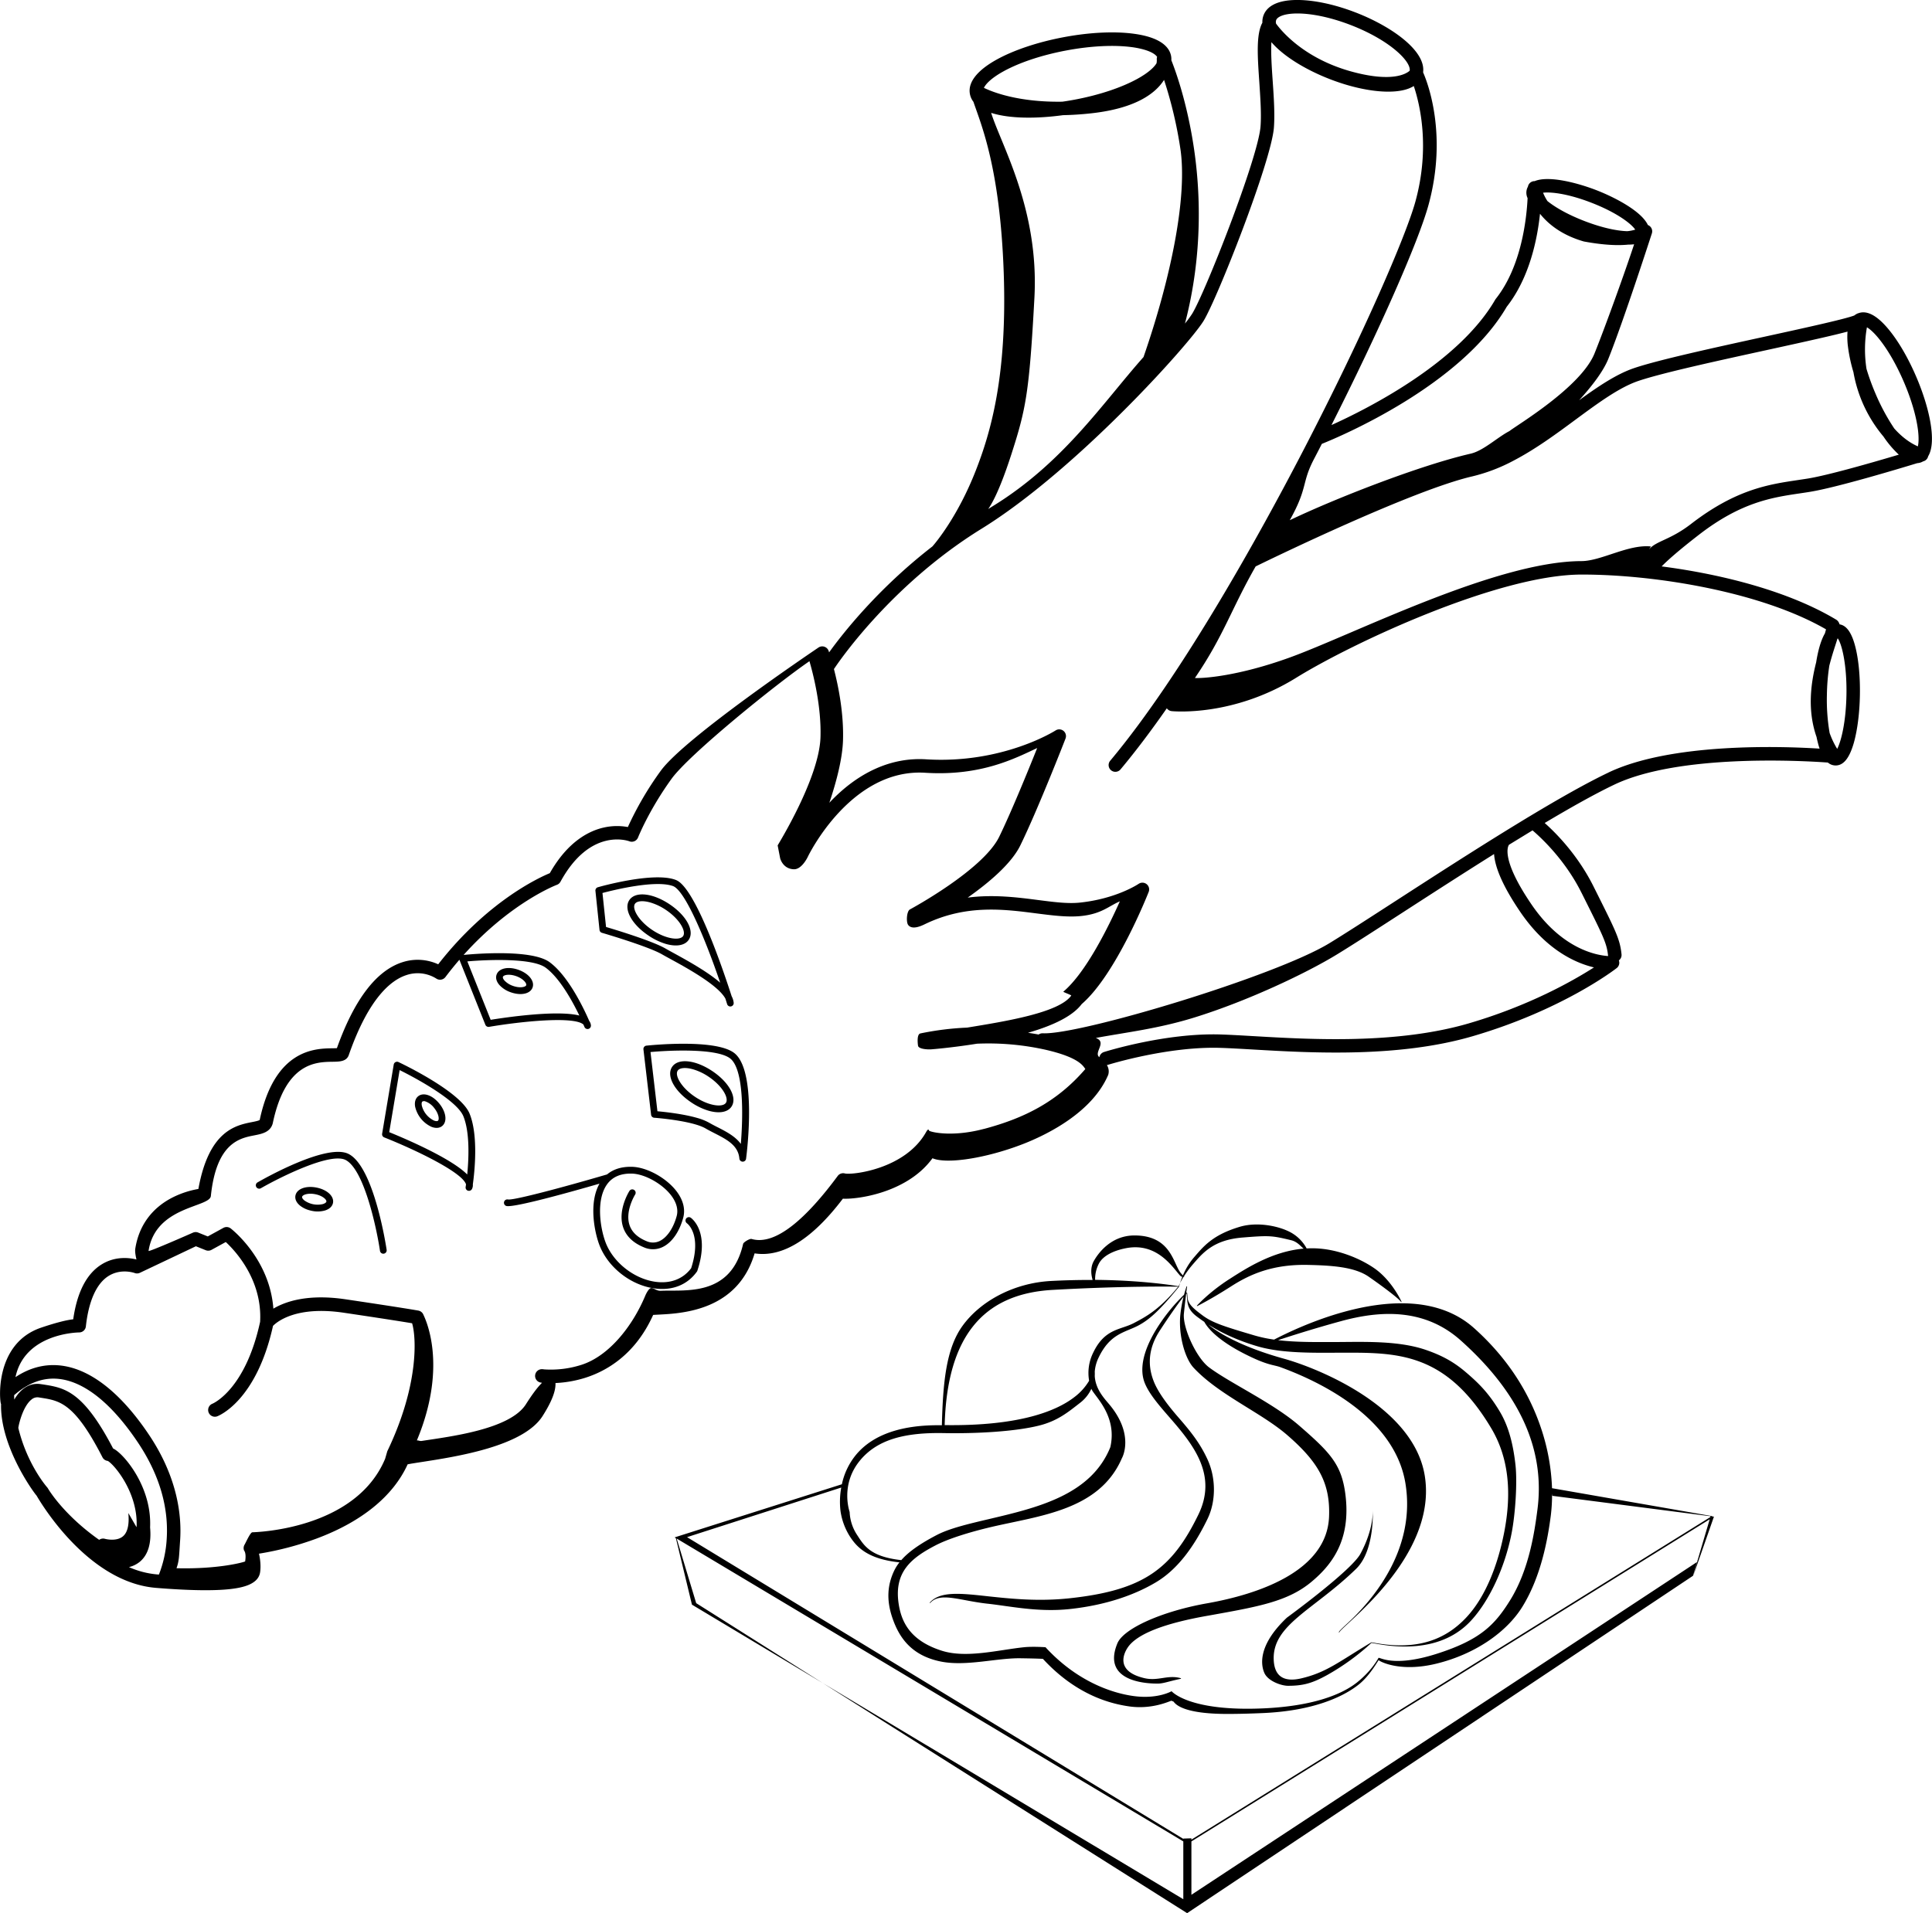<svg id="Wasabi" xmlns="http://www.w3.org/2000/svg" viewBox="0 0 1892 1873.97"><title>Wasabi</title><path d="M1729.41,1624.8l-.83-.11-1.23-.33.16-.1-156.62-27.33a206.7,206.7,0,0,0-10.59-58.32c-12.45-37.48-34.59-70.63-65.81-98.55-15.87-14.18-36.37-22.23-60.94-23.92-19.64-1.35-41.9,1.33-66.18,8-30.76,8.42-57,21.17-68.63,27.22a132.74,132.74,0,0,1-19-4c-31.36-9.24-41.75-12.69-51.48-20-8.74-6.53-13.85-10.93-14.28-17.21-.1-1.49-.21-3-.44-4.63l-.26,0-.13-.22-.47.32c.5-3.9.83-6.25.85-6.31l-.49-.18c0,.06-1.17,3.27-2.5,8.31a176.36,176.36,0,0,0-25.06,30.45c-10.11,15.57-20.64,37.93-13.42,56,4.32,10.79,14.3,22.25,24.87,34.37,23.44,26.88,46.29,56.15,27.65,94.51-26,53.39-53.85,74.21-126.38,82-30.83,3.29-58.05.34-79.93-2-27.22-3-46.89-5.09-56.83,6.32l.39.35c9.77-11.2,29.22-2.32,56.28.61,21.9,2.38,49.49,8.56,80.38,5.26,37.32-4,65.25-14.72,84.59-26.27,20.52-12.27,36.6-33.54,50.43-62,8.38-17.25,8.37-40.11,0-58.31-7.3-15.89-16.5-27.36-28.37-41-10.54-12.09-19.88-24.49-24.17-35.2-7.14-17.85-4.26-34.44,5.78-49.91,8.55-13.16,18.11-26.88,23.31-33.26a127.16,127.16,0,0,0-3.15,17.61c-2,19.69,4.38,42.71,12.94,51.9,24.85,26.71,66.42,44,91.94,66.2,30.38,26.39,42,46.87,40.76,79.6-2,54.17-70.52,76.2-118.51,84.84-44.15,7.65-82.67,24.59-88.79,39.4-16.29,39.4,33.22,39.4,39.4,39.4,5.83,0,10.69-2.23,22.91-4.73l-.11-.52c-12.82-3.68-22.09,3-35.41,0-29.94-6.83-19.87-25.3-16.72-30,8.79-13.23,35.55-23.8,79.55-31.42,48.11-8.66,77.3-13.61,100.56-33.1,19.43-16.28,38.88-40.45,33.1-85.63-3.73-29.18-14.69-40.76-45.18-67.25-25.55-22.19-67.91-41.79-88.36-57.12-12.49-9.37-26-39.09-24.6-52.68.78-7.7,1.59-14.51,2.19-19.3a6.12,6.12,0,0,1,.5-.45c.18,1.42.28,2.81.37,4.16.42,6.14.82,11.94,9.75,18.61,2,1.52,4.4,3.25,7.17,5.13,3.82,7.06,14.53,18.65,39.39,31.3,23,11.69,28,10.46,35.2,13.09,31.32,11.44,111.44,46,122.41,114,10.53,65.31-33.1,115-56.45,136.55-7.07,6.53-9.28,8.63-8.64,9.41l.42-.32c-.13-.67,3.9-4.39,8.57-8.7,23.41-21.61,85.59-79,75-144.6-11-68.3-105.73-105.75-137.94-114.67-39.15-10.84-63-24.19-73.87-33.37,10.62,6.74,26,14.75,47.9,21.21,24,7.06,54.83,6.37,79.85,6.3,55.62-.15,104.12-1.66,149.21,74.08,16.8,28.23,20.35,62.18,12.61,101.92-6.51,33.34-18.76,63.6-36.78,83-20.62,22.21-48.46,32.84-90.12,25.22-1.34-.24-2.41-.44-3.1-.53l-.12,0-.09.09c-31.57,18.83-43.66,29.37-68.37,35.18-17.38,4.09-26.34-2.17-27.09-17.89-1.66-34.62,39.36-49.06,80.76-89.44,18.41-18,16.22-57.57,16.19-57.69s1.58,17.87-12.08,43.08c-9,16.58-72,62.52-72,62.52-29.42,27.85-25.07,47.27-22.06,54.11,3.56,8.11,16.72,12.61,23.11,12.61,14.33,0,23.37-2.19,38.36-10.51a230.18,230.18,0,0,0,43.42-31.5c.69.09,1.7.28,3,.51,6.85,1.25,22.89,4.18,40.78,2.53,22.24-2,40.27-10.35,53.57-24.68,18.09-19.47,33.37-52.34,39.89-85.78,3.66-18.79,5.72-49.83,3.79-67-2.15-19.17-6.29-37-15.24-52-10.86-18.25-20.81-28.11-34.15-39.4-11.87-10-23.28-15.93-37.82-21-27-9.45-61-8-88.79-7.89-17.53,0-37.74.39-56.5-1.84,12.11-4,34.46-11.18,61.76-18.64,38-10.41,81.42-13,117.15,18.91,65.3,58.37,81.66,115,75.13,165.49-2.81,21.7-8.06,58.77-26.7,88.88-15,24.14-29,38.78-71.54,52.44-44.66,14.33-57.29,2.3-57.51,4.33-2.74,4.89-8.88,14-20.31,23.33-15.43,12.55-44.19,23.76-92.4,25.93-73.15,3.29-89.84-16.81-89.84-16.81s-13.59,8-37.3,4.72c-21.88-3-55.83-14.76-86.16-47.8,0,0-12.53-.89-21,0-25.22,2.62-56.5,11.05-80.54,3.43-31.52-10-39.91-28.84-42.42-47-4.2-30.47,12.79-44,36.29-56.22,12.44-6.5,33.41-13,54.09-17.88,47.52-11.21,106.23-16.17,128.38-67.48,0,0,13.29-23-13.32-53.87-5-5.85-12.67-14.7-13.27-26.8a36.06,36.06,0,0,0,0-4.12,38.41,38.41,0,0,1,3.77-13.74c11.28-23.65,25.84-24.59,38.62-31.29,11.3-5.92,21.39-15.17,40.13-38.15l0-.08s.33-1.33,1-3.45c-.79,1.58-1.24,2.65-1.41,3.07-2.71-.45-34.21-5.84-81.73-6.26a32.67,32.67,0,0,1,3.88-16.3c4.15-7.49,14.32-12.39,26.26-14.71,29.88-5.81,45,17.61,52.54,26.26a5.07,5.07,0,0,0,2.68,1.82c-1,2.38-1.7,4.49-2.22,6.12.79-1.58,1.91-3.65,3.41-6.09l.49-.09a.42.42,0,0,0,.32-.23l-.47-.23v0a.18.18,0,0,1,.09,0l0,0a98,98,0,0,1,8.94-12c9.49-10.93,20-23.7,48.27-26,26.27-2.1,28.67-2,47.81,2.63,6.08,1.48,9.34,6,12.18,8.22-30.5,2.64-56.1,19.21-72.68,29.84-20,12.81-31.78,26-31.9,26.12l.39.35c.12-.13,13.27-6.58,33.17-19.35,18.36-11.79,40.7-21.83,75.65-21,22.34.52,45.11,1.82,59.11,11.55,16.1,11.19,30.74,22.46,31.69,24.84l.49-.19c-1-2.43-10.37-21.58-26.55-32.82-14.07-9.78-36.49-19.14-59-19.66-2.51-.06-5,0-7.43.13a39.09,39.09,0,0,0-14.11-14.84c-10.93-6.63-33.2-11.79-51.49-6.31-27.07,8.12-35.74,19.6-45.18,30.47a66.18,66.18,0,0,0-10.37,17.16c-.54-.58-1.23-1.37-1.94-2.19-7.58-8.71-9.23-37-45.48-37-23.12,0-35.7,17.58-39.93,25.21-3.47,6.27-2.56,13.36-1.08,18.39-12.63-.06-26.36.23-41,1-35.65,2-68.21,19.11-86.16,43.61-16.55,22.59-19.38,56.54-20.48,97.71-38.6-.67-66.61,8.76-83.28,28a67.39,67.39,0,0,0-14.63,29.79l-163.64,52,.32.45.8.48L728.63,1711l128.15,76.83-124-78.31-19.1-63.27,496.13,296.64v56.63l-353-211.69,356.73,225.35,495.41-330.46,4-13.52-495.21,326V1942.9l507.58-315.54-12.37,41.83.21-.14-4,13.83,20.26-58-.13,0Zm-647.77-222.11c69.24-3.92,117.7-3.28,123.18-3.16-18.49,22.56-31.82,29.56-43.59,35.72-12.87,6.75-28.31,5.1-39.66,28.91a44.57,44.57,0,0,0-4,27.49,55.87,55.87,0,0,1-14.62,16.18c-16.94,13.07-52.69,28.33-126.84,27.29C978.46,1449.23,1013.1,1406.58,1081.64,1402.69Zm-187.55,166c16.6-19.19,42.34-26.46,80.9-25.74,33.54.62,70.46-1.61,93.52-7.36,18.46-4.6,29-13.61,39.92-22.06a37.23,37.23,0,0,0,11.37-14c2,6.4,25.71,25.64,18.55,57.17-18.91,47-71.54,59.3-118.94,70.49-20.71,4.88-38.61,9.11-51.11,15.63-16.42,8.58-27.49,16.36-34.67,24.57-30.3-3.36-36.46-14.19-43.22-24.59a44.13,44.13,0,0,1-7.36-22.6C883,1619.88,873.25,1592.8,894.09,1568.71Zm323.62,372.49v-1.32l-7.88.26v.3l-486-295.55,151-48.58a77.21,77.21,0,0,0-.71,23.1,63.54,63.54,0,0,0,8.93,24.43c6.92,10.82,17.53,22.45,48.76,25.73a44.67,44.67,0,0,0-5.5,8.93c-5.73,12.47-7.81,27.11-1.22,46,6.3,18.07,17.85,36.29,47.27,42.24,24.77,5,54.76-3.6,78.18-3.21,8.47.14,15.79.26,21.79.58,13.42,14.6,28.37,26.07,44.44,34.08a130.32,130.32,0,0,0,40.49,12.55c22,3,38.54-5,41-5.65,0,.28,1.71.57,2.1,1.05,2,2.52,9.48,11.92,52.61,11.92,9.91,0,21.61-.26,35.4-.88,48.38-2.18,78.28-15.77,93.77-28.37,10.9-8.88,18.73-23.71,19-23.41,2,1.87,21.93,11.85,56.37,3.44,38.85-9.48,69.27-31.44,84.29-55.69,18.68-30.17,25-67.25,27.84-89a166.31,166.31,0,0,0,1.29-21.91l.29,2.17,154.9,20-.26.86Z" transform="translate(-51 -139.19)"/><path d="M1872.39,820.24c.32-17.27-1.13-33.61-4.1-46-3.5-14.69-8.69-22.39-15.82-23.48a8.56,8.56,0,0,0-1.28-2.72,6.7,6.7,0,0,0-2-1.86C1803.64,718.79,1739,701.87,1678.25,694c5.3-5.46,15.84-15,36.72-31.16,41.29-31.88,71.66-36.38,98.45-40.35,3.42-.51,6.79-1,10.12-1.55,25.79-4.2,85.47-22.1,105-28.07a13.46,13.46,0,0,0,4.28-1,12.65,12.65,0,0,0,1.37-.71l.59-.18a6.54,6.54,0,0,0,4.44-4.83c8.76-14.39,1-48.52-11.79-78.24-7.91-18.4-17.53-34.85-27.1-46.32-11-13.25-20.8-18.52-29-15.74a6.51,6.51,0,0,0-.93.33l-.14,0a13.66,13.66,0,0,0-3.29,2c-9.08,3.58-51,12.74-88.21,20.87-48.76,10.65-104,22.72-127.66,30.76-17.21,5.86-35,17.89-53.71,31.46,12.73-14,23.73-28.37,28.68-40.67,14.77-36.71,42.33-122,42.61-122.83a6.61,6.61,0,0,0-3.53-8l-.37-.13c-6.38-13.77-32.83-27.34-50.56-34.21s-46.37-14.64-60.37-8.8c-.23,0-.45,0-.69,0a6.62,6.62,0,0,0-5.88,5.45,13.35,13.35,0,0,0-.75,1.57,12.36,12.36,0,0,0,.44,9.62c-1,20.21-6,67-31.15,98.65a7.54,7.54,0,0,0-.55.8c-35.56,61.47-123.62,106.23-160.37,122.83,46.58-92.21,85.24-179.62,95.11-215.89,18.72-68.8-.94-119.53-5.38-129.63,2.87-20.59-29.86-44.6-66-58.6-19.78-7.66-39.59-12-55.78-12.25-23.56-.34-31.72,7.88-34.41,14.83a18.35,18.35,0,0,0-1.2,7.44c-6.23,11.34-4.74,33.09-3,58.14,1,15.32,2.15,31.16,1.19,43.5-2.41,31.1-54.46,163.25-67,183.51a116.21,116.21,0,0,1-7,9.52c18-68.87,15-131.4,8.45-173.95-6.64-43.28-17.63-73.54-21.79-84a17.36,17.36,0,0,0-.26-4.18c-1.5-7.9-9.07-18.09-36.65-21.76-19.15-2.56-43.6-1.33-68.85,3.45-49,9.27-96.09,31.35-91.49,55.62a17.8,17.8,0,0,0,3.43,7.6c7.5,22.24,26.1,64.61,29.68,167.55,3.52,101.39-12.89,156.76-27.55,194.1-17.33,44.14-38.56,69.64-42.27,73.86-53.5,41.4-88,85.49-101.18,103.78-.26-.78-.43-1.27-.48-1.43a6.61,6.61,0,0,0-9.92-3.3C847.2,777.12,721.41,861.91,698,894.3a319.71,319.71,0,0,0-32.14,55,58.79,58.79,0,0,0-23.24.42c-14.58,3.18-35.5,13.55-53.18,44.75-11.45,4.76-61.53,28.06-109.3,89.28a48.27,48.27,0,0,0-34.85-2.11c-25.65,8.1-47.3,36.44-64.36,84.25-1.24.08-3,.11-4.44.13-16.89.22-56.39.76-71.16,70.18-.88.78-4.85,1.57-7.49,2.09-15.92,3.15-42.29,8.36-52.56,65.52a90.43,90.43,0,0,0-24.89,8.13c-20.69,10.4-33.46,27.88-36.93,50.53-.55,3.61,1.18,10.43,1.18,10.43-6-1.52-20.22-3.75-34,4.74-14.75,9.06-24.13,27.16-27.94,53.85-6.93.68-18.64,3.83-31.47,8.19-46.92,15.94-40.42,74.52-39.19,74.74-.94,40.79,30.61,85,34.83,89.84,4.33,7.5,42.1,70.52,98,86.77a95.14,95.14,0,0,0,18.87,3.52c32.09,2.62,56.57,3,72.78,1.17,11.61-1.33,27.28-4.45,29.16-16.25,1-6.45.09-13.32-1.06-18.41a302,302,0,0,0,56.68-14.91c44.13-16.5,74.8-41.57,88.91-72.62,2.87-.59,8.22-1.41,13.44-2.22,34.9-5.39,99.88-15.41,118.73-45.11,8.88-14,13-24.51,12.6-32.29a114.11,114.11,0,0,0,29-5.09c20.9-6.59,49.13-22.63,66.65-61.62,1.52-.11,3.32-.2,5.26-.3,23.53-1.19,77.53-3.94,94.1-60,27.21,4.2,56.24-13.77,86.43-53.56,8.13.37,22.71-1.27,38.06-6.18,15.63-5,36.16-14.78,49.68-33.43a27.38,27.38,0,0,0,6,1.63c18.11,3,53.85-4,85-16.48,23.58-9.5,65.45-30.74,80.93-66.41a5.16,5.16,0,0,0,.28-.78,11.57,11.57,0,0,0-1.41-9.25,7.34,7.34,0,0,0,1.11-.24c.58-.18,58.61-18.23,110-16.59,9.26.29,19.93.91,32.29,1.63,56.58,3.29,142.08,8.26,215-13.1,87.36-25.59,138.72-65,140.86-66.68a6.59,6.59,0,0,0,2.12-7.52h0a6.6,6.6,0,0,0,2.62-5.93c-1.42-14.41-5.64-22.86-23.39-58.43l-4-8c-15.41-30.9-36.72-52.35-47.86-62.25,25.68-15.3,49.37-28.59,68.14-37.55,63-30.05,182.31-23.57,209.18-21.65a11.94,11.94,0,0,0,4.39,2.4,11.45,11.45,0,0,0,3,.45c8,.15,13.92-7.36,18.26-23C1870,853.79,1872.07,837.51,1872.39,820.24Zm18.26-349.73c8.64,10.51,17.41,25.64,24.7,42.59s12.23,33.74,13.91,47.24c1,8.17.58,13.19-.11,16.08-5.27-2.28-14-7.24-23.13-17.55A205,205,0,0,1,1887.78,525a224.89,224.89,0,0,1-8.93-24.49,125,125,0,0,1,.42-40.73C1881.85,461.31,1885.67,464.45,1890.65,470.51Zm-296.57,79.62c21.91-16.15,42.6-31.41,61.28-37.77,22.94-7.8,77.81-19.79,126.23-30.36,42.19-9.22,65.53-14.47,78.68-18a71.89,71.89,0,0,0,.42,14.63,153.82,153.82,0,0,0,5.37,25.1,133.71,133.71,0,0,0,29.45,63.12,99.91,99.91,0,0,0,15,17.69c-25.72,7.66-68.93,20.1-89,23.38-3.27.53-6.57,1-9.93,1.52-28.39,4.21-60.57,9-104.59,43-20.18,15.59-33.73,16.5-40.76,24.51-.94,1.08,2.69-4.16,1.56-2.48-22.17-2.33-48.71,14.3-68.12,14.34-84,.19-224.12,72.26-286.1,94.6-50.35,18.15-84.38,20.38-92.4,19.89,28.21-41.3,35.4-67.15,59.49-109.29,17.15-8.38,154.06-74.82,212.32-88.23a170.09,170.09,0,0,0,39.93-15.22l.38-.2C1555,579,1575.33,564,1594.08,550.13Zm15.38-212.37c26.51,10.27,39.89,21.56,42.9,26.37a41.09,41.09,0,0,1-7.68,1.52c-8.62-.2-23-2.61-42.15-10-17.52-6.78-29.3-14-36.15-19.53a48.09,48.09,0,0,1-4.26-8.16C1569.25,327.07,1585.74,328.57,1609.46,337.76Zm-83,102c22.38-28.39,30.06-66.35,32.65-91.18,8,10,21.11,20.8,42.67,27.07l.66.15c19.51,3.57,33.3,4,43.06,3a45.32,45.32,0,0,0,5.79-.33c-8.57,26.09-27.85,79.76-38.74,106.83-13.34,33.16-76.18,70.38-83.35,76.13-11.88,6.16-25.45,19.26-38,22.14-50.63,11.65-134.09,44.54-177.14,65.19,17.89-31.91,11.42-36.25,23.53-59.53q4-7.63,7.88-15.26C1364.23,566.49,1481.58,516.8,1526.47,439.78ZM1300.66,162.37a6.09,6.09,0,0,1,.11-3.57c1.19-3.08,7.65-6.6,21.91-6.4,10.31.15,22.37,2.2,35,5.87,5.33,1.55,10.76,3.39,16.2,5.49,38.48,14.91,59.15,35.83,57.62,44.7-3.18,2.88-16.54,11.52-55.24,1.28C1328.86,197.21,1306.25,170,1300.66,162.37Zm-267.27,46.87c15.68-8.71,37.49-16,61.39-20.53s46.86-5.71,64.65-3.34a82.12,82.12,0,0,1,11.94,2.43c7,2,11.2,4.66,12.79,7.11a6.59,6.59,0,0,0-.31,2.74,15,15,0,0,1-.28,3.53c-2.44,4.08-8.29,9.42-18.31,15-15.69,8.72-37.49,16-61.39,20.54q-6.33,1.2-12.55,2.08c-43,.67-68.36-9.47-76.78-13.56C1016.56,221,1022.52,215.28,1033.39,209.24Zm7.89,375.39c14.44-44.74,17.69-60.85,22.72-153.81,4.69-86.62-32.38-149.2-42.37-181.09.63.21,1.27.41,1.93.6,17.42,5.07,42.67,5.21,68.43,1.67,8.63-.17,17.9-.73,27.85-1.84,43.91-4.87,62.94-19.8,71.12-32.72a412.94,412.94,0,0,1,15.93,67.2c7.15,47-9.14,126.66-36.05,204.29-40.36,45.49-78.29,103.25-147.16,145.78q-2.49,1.54-4.93,3.1C1027,625.93,1035.49,602.57,1041.28,584.63ZM153.77,1646.51a6.55,6.55,0,0,0-5.66,1c-35.17-24.77-49.81-49.74-50.12-50.3a7.07,7.07,0,0,0-.85-1.18c-.25-.29-19.54-22.21-28.2-58.16.62-4.61,4.79-21.3,12.81-27.72A8.79,8.79,0,0,1,89,1508l2.2.35c18.37,2.87,32.88,5.14,60.14,58.29a6.63,6.63,0,0,0,5.23,3.56c6.74,3.93,29.95,31.82,28.18,64.86,0,.34-8.1-14.06-8.07-13.72.75,7.71.45,17.93-5.29,22.73C164.9,1649.55,153.85,1646.53,153.77,1646.51Zm52.83,35-1.8-.14a86.24,86.24,0,0,1-27.51-7.16A26.39,26.39,0,0,0,187.9,1669c8.12-6.74,11.52-18.09,10.08-33.72,1.72-36.2-21-66-32.39-74.81a21.11,21.11,0,0,0-3.83-2.46c-29.52-56.59-47.61-59.43-68.49-62.7L91.1,1495c-5.82-.93-14.4,0-22.24,9.47a44.29,44.29,0,0,0-3.89,5.66c-.06-1.42-.11-2.85-.14-4.3,13.53-11.87,27.79-17.29,42.49-16.08,25.5,2.09,52.65,23.56,78.51,62.07,20.89,31.11,30.45,63,28.42,94.83A112.58,112.58,0,0,1,206.6,1681.56Zm223.76-121c-.09.19-2.12,7.4-2.21,7.61-29.46,70.24-128.95,71.88-130.09,72-2,.21-6.42,10.24-7.49,12a6.58,6.58,0,0,0-.57,5.79c0,.1,2.42,2.19,1.06,10.73-.19.42-25,7.75-67.21,6.66,2.69-7.47,2.48-12,3.53-27.07,1.66-24.09-2.29-61.65-30.59-103.8-28.18-42-58.74-65.43-88.39-67.87-14.71-1.21-28.85,2.67-42.24,11.56,9-42.62,60.08-43.75,62.42-43.78a6.6,6.6,0,0,0,6.51-5.88c2.74-25,10.45-42.1,22.28-49.46,10.44-6.5,21.42-4.06,24.6-3.14.52.15.83.26.9.29a6.61,6.61,0,0,0,5.16-.22l54.81-26,9.63,3.87a6.64,6.64,0,0,0,5.64-.34l14-7.67c9.36,8.69,35.92,37.12,33.62,78.14-14.42,66.46-46.06,80-46.77,80.27a6.6,6.6,0,0,0,4.62,12.36c1.58-.58,38.44-15,54.78-88.64,3.9-4,22.74-19.79,69.2-12.89,41.36,6.14,59.9,9.14,67,10.33C458.62,1448.64,461.58,1495.38,430.36,1560.55Zm584-315.49c-28.75,7.63-49.11,3.83-53.4,1.84-.72-2.19-1.72-1.12-3.14,1.4-20.47,36.24-72.15,42-79.3,40.39a6.61,6.61,0,0,0-7.15,2.41c-29.84,40.35-60.43,68.69-84.36,61.73-1.74-.51-7.87,3.09-8.28,4.86-12,52.42-57.38,44.73-80.6,45.91-4.35.22-7.13-3.11-9.66-2.65-2.2.4-4.7,5.4-5.57,7.46-12.29,29.45-35.24,58.95-62.41,67.68a98.24,98.24,0,0,1-36.66,4.49,12.37,12.37,0,0,0-2.28-.19,6.6,6.6,0,0,0-.81,13.14l.84.1c.27.79-3.6,2.27-15.56,21.12-15.64,24.64-74.09,31.6-102.21,35.94-1.8.27-3.07-.74-4.58-.5,31.32-75.12,7.37-120.79,6.39-123.19a6.61,6.61,0,0,0-4.91-4c-.54-.1-13.82-2.53-71.27-11.06-36.72-5.45-58.77,2-70.73,9.16-3.56-48.39-40.06-77.25-41.76-78.57a6.59,6.59,0,0,0-7.22-.56l-15.25,8.38-9.41-3.78a6.61,6.61,0,0,0-5.3.16s-43.5,19.23-43.28,17.78c6.75-44.07,59.83-42.43,61-53.74,5.47-53,29.08-56.76,42.89-59.49,7.13-1.41,15.2-3,17.64-11.4a3.89,3.89,0,0,0,.12-.49c12.52-59.51,42.44-59.92,58.51-60.13,6.83-.09,13.9-.19,16-6.84,19.5-55.76,41.42-73.23,56.37-78.07a34.47,34.47,0,0,1,29.07,3.3,6.6,6.6,0,0,0,9.12-1.38q6.81-9,13.69-16.94l25.44,63.73a3.33,3.33,0,0,0,3.62,2c31.44-5.35,81.89-10.45,92-2.59a4.53,4.53,0,0,1,.38.32c.62,1.44,1,2.27,1,2.33a3.3,3.3,0,0,0,6.35-1.51,8.39,8.39,0,0,0-1.64-4.31c-4.64-10.69-20-43.74-38.77-57.55-17.58-13-74.26-8.12-84.26-7.14,46.13-51.45,90.82-68.49,91.32-68.67a6.57,6.57,0,0,0,3.51-3c29-53.17,65.94-40.21,67.47-39.64a6.61,6.61,0,0,0,8.52-3.75c.11-.26,10.67-26.83,32.85-57.51,17.24-23.85,102.42-92.87,135-115.15,4.14,14.25,11.71,44.72,10.81,74.46-1.22,40.18-41.33,104.66-41.94,106L815,979.9s2.49,10.35,13.37,10.76c6.94.26,12.31-9.24,13.87-12.53.41-.86,41.93-86.55,114.79-82,54.62,3.42,87.89-14.06,109.67-24.21-9.07,22.66-25.56,63.08-37.18,86.9-15.89,32.6-86.76,70.81-87.47,71.2-3.16,1.69-3.83,12.33-1.67,15.2,4,5.27,13.29.7,16.52-.86,40.23-19.35,76.77-14.64,109-10.48,15.76,2,30.64,3.95,43.91,2.57,20-2.09,27-9.76,37.84-14.36-11,24.63-33.13,69.77-55.33,88.46-.43.37,8.06,3.36,7.74,3.82-11.94,16.91-64.77,25.29-102,31.4a282.94,282.94,0,0,0-45.71,5.69c-3.4.71-2.82,8.59-2.33,12s9.59,3.85,13.06,3.58c1-.07,20.18-1.59,44.69-5.52a257.37,257.37,0,0,1,67.84,6.09c31.16,7.28,35.82,15.11,38.24,18.73C1086.09,1218.57,1053.82,1234.6,1014.38,1245.06ZM581.67,1493.64h0Zm-73-412.73c20.42-1.8,63.76-3.41,76.73,6.17,13.89,10.25,26.32,33.07,32.94,46.85-22.37-5.63-73.23,2-86.83,4.2Zm980.93,60.64c-70.74,20.72-154.86,15.83-210.53,12.59-12.46-.72-23.21-1.35-32.64-1.65-53.63-1.71-111.89,16.42-114.34,17.19a6.6,6.6,0,0,0-4.48,5.07c-6-4.59,8-14.68-3.51-18.85,30.64-5.68,61.16-9.07,96.57-20.05,52.69-16.34,109.65-43.52,139.12-61.47,15.38-9.37,38.31-24.21,64.87-41.39,27.14-17.55,58.43-37.79,89.47-57.24,1,14.12,9.64,33.15,25.73,56.77,25.32,37.16,53.9,49.94,72.11,54.27C1591.21,1100.08,1548.51,1124.29,1489.57,1141.55Zm110.1-128,4,8c17.29,34.63,20.89,41.84,22.07,53.82l0,.3c-11.39-.75-45.2-6.81-75-50.58-30.45-44.7-22.91-57.26-22-58.43l.56-.35,22.47-13.74C1560.4,959.93,1583.71,981.53,1599.67,1013.53Zm26.42-117.6C1605,906,1578,921.32,1548.93,938.81a.67.67,0,0,1-.12.06l-1,.59c-8.21,5-16.58,10.08-25,15.3l-1.41.86a3.06,3.06,0,0,0-.3.2c-35.64,22.09-72.4,45.86-103.67,66.08-26.48,17.13-49.35,31.92-64.57,41.2-53.07,32.34-244,89.92-280.67,88.23a6.53,6.53,0,0,0-4.07,1.21q-5.09-.94-10.43-1.72c26.76-7.7,44.41-17.12,52.63-28.12,33.42-28.79,64.29-106.57,65.59-109.89a6.6,6.6,0,0,0-9.88-7.85c-.22.14-21.67,14.61-57.6,18.36-11.73,1.22-25.23-.52-40.85-2.54-20.24-2.61-43.58-5.62-68.92-2.36,20.54-14.46,42.77-33.16,51.58-51.23,17-34.76,44-103.87,44.22-104.57a6.6,6.6,0,0,0-9.74-7.93c-.51.33-51.86,32.95-126.88,28.27-33.85-2.12-66.56,12.59-94.66,42.55,6.83-20.29,12.81-43,13.37-61.19.81-26.58-4.54-53-8.89-69.81.12-.16.26-.3.37-.47.52-.8,52.67-80.41,144.19-136.93,68.21-42.13,146.24-120.18,188.27-167.57l.12-.14c14.91-16.81,25.28-29.76,29-35.83,13.2-21.35,66.33-156,68.92-189.44,1-13.3-.09-29.63-1.18-45.43-.92-13.28-1.91-27.7-1.26-38.22,11.78,13.84,33.77,27.14,57.22,36.22,5.76,2.23,11.53,4.19,17.21,5.84,13.81,4,27.1,6.25,38.57,6.41,12.86.19,21.12-2.18,26.42-5.49,6,17.93,16.07,60,1.7,112.75-9.08,33.37-51.2,131.27-111.37,247-39.47,75.9-116.33,216-187.63,301.15a6.61,6.61,0,0,0,.82,9.3,6.78,6.78,0,0,0,2.39,1.28,6.61,6.61,0,0,0,6.91-2.11c15-17.93,30.25-38.24,45.33-59.85a6.59,6.59,0,0,0,4.72,2.78c2.44.24,60.4,5.49,122-32.7,54.92-34,197.79-100.89,279.18-101.07,71-.16,175.51,16.58,239.65,53.65-.26,1.09-.65,2.47-1.1,4-4.25,7.29-6.91,18-8.57,28.42-5.26,20.67-8.74,46.88.4,73q.45,2.29,1,4.44c.6,2.54,1.26,4.86,2,7C1793.84,870,1687.2,866.78,1626.09,895.93Zm224.06-23.18a81.69,81.69,0,0,1-7.43-15.59,191.2,191.2,0,0,1-2.67-37.52,207.57,207.57,0,0,1,2.36-28.37c2-7.92,4.28-15,6.18-20.86.66-2.06,1.26-3.91,1.79-5.62l.26-.34c3.75,4.8,9.12,25,8.55,55.55C1858.7,846.75,1854,865.4,1850.15,872.75Z" transform="translate(-51 -139.19)"/><path d="M707.81,1078.7c15.61,8.53,46.28,25.29,53.56,38.65.59,1.83,1.15,3.63,1.69,5.38a3.28,3.28,0,0,0,2.23,2.2,3.37,3.37,0,0,0,1.55.07,3.3,3.3,0,0,0,2.66-3.52,17.63,17.63,0,0,0-2-6.46c-3.1-9.62-9.83-29.92-17.88-50.52-22.82-58.41-33.85-62.33-37.47-63.62-22-7.81-73.49,6.77-75.68,7.4a3.29,3.29,0,0,0-2.37,3.51l4,38.29a3.29,3.29,0,0,0,2.36,2.82c.45.13,45.41,13.25,59,21.18C701.61,1075.31,704.48,1076.88,707.81,1078.7ZM641,1013.9c10.83-2.87,51.67-13,69-6.8,12.1,4.3,32.47,54,46.29,94.68-11.46-9.93-28.73-19.83-45.29-28.88-3.28-1.79-6.12-3.34-8.15-4.52-12.69-7.4-49-18.43-58.35-21.19Z" transform="translate(-51 -139.19)"/><path d="M725.49,1059.72c5.86-8.76-2.23-23.72-18.82-34.8s-33.5-12.83-39.36-4.07,2.24,23.72,18.83,34.8a62.15,62.15,0,0,0,16.83,8.1C713.09,1066.69,721.66,1065.46,725.49,1059.72Zm-5.48-3.67c-3.12,4.67-16.7,3.14-30.21-5.89s-20.11-21-17-25.64c1.93-2.89,7.86-3.41,15.31-1.24a54.91,54.91,0,0,1,14.9,7.12C716.51,1039.43,723.12,1051.39,720,1056.05Z" transform="translate(-51 -139.19)"/><path d="M769.75,1170.43c-18.9-14-83-7.28-85.7-7a3.27,3.27,0,0,0-2.23,1.22,3.31,3.31,0,0,0-.7,2.44l7.5,64.05a3.3,3.3,0,0,0,3,2.91c.37,0,37.1,2.75,50.39,10.5,2.81,1.64,5.82,3.18,8.73,4.67,12,6.11,23.22,11.88,24.32,24.83a3.3,3.3,0,0,0,2.36,2.89,3.09,3.09,0,0,0,.86.13,3.29,3.29,0,0,0,3.34-2.87C782.8,1265.33,792.17,1187,769.75,1170.43Zm-16,72.92c-3-1.52-5.76-2.95-8.41-4.49a53.54,53.54,0,0,0-11.58-4.62c-13.88-4-32.07-5.93-38.94-6.54l-6.79-58c20-1.83,64.57-3.66,77.76,6.07,13.74,10.15,13,55.88,10.7,83.91C771,1252.17,762,1247.57,753.79,1243.35Z" transform="translate(-51 -139.19)"/><path d="M709.18,1184.25c-5.85,8.77,2.24,23.73,18.82,34.81a61.86,61.86,0,0,0,16.84,8.09c10.11,2.94,18.69,1.71,22.52-4h0c5.85-8.76-2.24-23.73-18.82-34.81S715,1175.49,709.18,1184.25Zm52.69,35.21h0c-3.11,4.66-16.69,3.14-30.2-5.89s-20.12-21-17-25.65c1.93-2.88,7.86-3.4,15.3-1.24a55.12,55.12,0,0,1,14.9,7.13C758.38,1202.84,765,1214.8,761.87,1219.46Z" transform="translate(-51 -139.19)"/><path d="M553,1111.74c9.23,2.69,17.43.59,19.53-5.23h0c2.26-6.23-3.61-13.67-13.65-17.3s-19.3-1.66-21.55,4.58c-1.19,3.28-.16,7,2.88,10.39a26.89,26.89,0,0,0,10.77,6.91C551.64,1111.33,552.32,1111.55,553,1111.74ZM543.53,1096c.62-1.74,5.42-2.89,11.54-1.11.51.14,1,.31,1.56.5,6.85,2.48,10.36,7,9.68,8.85s-6.25,3.09-13.1.61a20.34,20.34,0,0,1-8.08-5.1C543.83,1098.33,543.22,1096.89,543.53,1096Z" transform="translate(-51 -139.19)"/><path d="M510.85,1230c-8.91-21.75-67.13-49.32-69.61-50.49a3.3,3.3,0,0,0-4.66,2.44l-11.36,67.72a3.3,3.3,0,0,0,2,3.62c29.64,11.75,75.4,33.59,80,45.58.06.17.11.33.15.47-.21,1.55-.36,2.44-.37,2.5a3.3,3.3,0,0,0,2.25,3.67l.09,0a3.29,3.29,0,0,0,3.88-1.7,8.39,8.39,0,0,0,.83-4.52C515.68,1287.79,519.67,1251.55,510.85,1230Zm-78.68,18.14,10.19-60.76c18.4,9.07,56.27,30.2,62.38,45.12,6.55,16,5.31,41.93,3.81,57.15C492.36,1273.24,444.94,1253.35,432.17,1248.17Z" transform="translate(-51 -139.19)"/><path d="M481.31,1220.3c-6.69-8.32-15.63-11.45-20.79-7.29-2.73,2.19-3.77,5.88-2.94,10.38a28.88,28.88,0,0,0,15.64,19.42,16.1,16.1,0,0,0,1.83.65c3.49,1,6.62.58,8.94-1.29h0C489.15,1238,488,1228.61,481.31,1220.3ZM479.85,1237c-.71.58-2.27.47-4.07-.29a22.35,22.35,0,0,1-11.7-14.54c-.36-1.92-.14-3.47.58-4a3.4,3.4,0,0,1,2.95-.11,18.72,18.72,0,0,1,8.56,6.39C480.74,1230.11,481.41,1235.77,479.85,1237Z" transform="translate(-51 -139.19)"/><path d="M392.57,1269.62c-20.9-11-82.38,23.74-89.32,27.73a3.3,3.3,0,1,0,3.29,5.72c18-10.34,67.94-35.49,83-27.6,18.19,9.54,30.4,67.44,33.57,88.94a3.32,3.32,0,0,0,2.35,2.69,3.31,3.31,0,0,0,4.18-3.65C429.12,1360.15,417.44,1282.67,392.57,1269.62Z" transform="translate(-51 -139.19)"/><path d="M360.94,1302.45c-10.47-2.06-19.33,1.29-20.61,7.8-.67,3.42.9,6.92,4.43,9.83a25.27,25.27,0,0,0,9,4.52c.89.26,1.8.48,2.73.67a26.7,26.7,0,0,0,12.78-.38c4.38-1.36,7.16-4,7.83-7.42C378.34,1311,371.42,1304.51,360.94,1302.45Zm6.34,16.14A22.36,22.36,0,0,1,349,1315c-1.5-1.24-2.33-2.56-2.15-3.46.38-2,5.71-4,12.86-2.59.76.15,1.49.32,2.18.52,5.8,1.69,9.08,5,8.73,6.75C370.41,1317.09,369.14,1318,367.28,1318.59Z" transform="translate(-51 -139.19)"/><path d="M727.48,1332a3.3,3.3,0,0,0-3.78,5.41c.61.44,14.77,11.17,4.15,44-7.91,10.63-20.3,15.36-35,13.33-21.2-2.94-41.79-19.39-49-39.1-5.26-14.4-9.16-41.31,1.64-56.38,5.17-7.21,13.3-10.75,24.16-10.5,12.7.28,30.11,10,38.8,21.62,3.56,4.76,7.35,12.1,5.21,20-3.19,11.7-9.32,20.79-16.4,24.3a15.3,15.3,0,0,1-13,.31c-8.94-3.63-14.6-9-16.84-16-4.38-13.63,5.38-29.42,5.56-29.69a3.3,3.3,0,0,0-5.58-3.54c-.47.75-11.6,18.58-6.28,35.22,2.86,8.92,9.8,15.68,20.65,20.08a21.81,21.81,0,0,0,18.43-.51c8.89-4.4,16.12-14.78,19.85-28.48,2.25-8.29.07-17.17-6.29-25.69-9.92-13.28-29.22-23.94-43.94-24.27-10-.23-18.12,2.28-24.32,7.46-42.9,12.6-91.23,25.43-96.91,24.55a3.3,3.3,0,0,0-1.78,6.35c7,2,63-13.69,91.28-21.86-10.53,18.63-5.08,46.48-.43,59.24,7.11,19.47,25.1,35.56,45.48,41.49a62.44,62.44,0,0,0,8.8,1.89c17.38,2.41,32.12-3.41,41.51-16.41a3.33,3.33,0,0,0,.46-.9C746.54,1345.74,728.27,1332.57,727.48,1332Z" transform="translate(-51 -139.19)"/></svg>